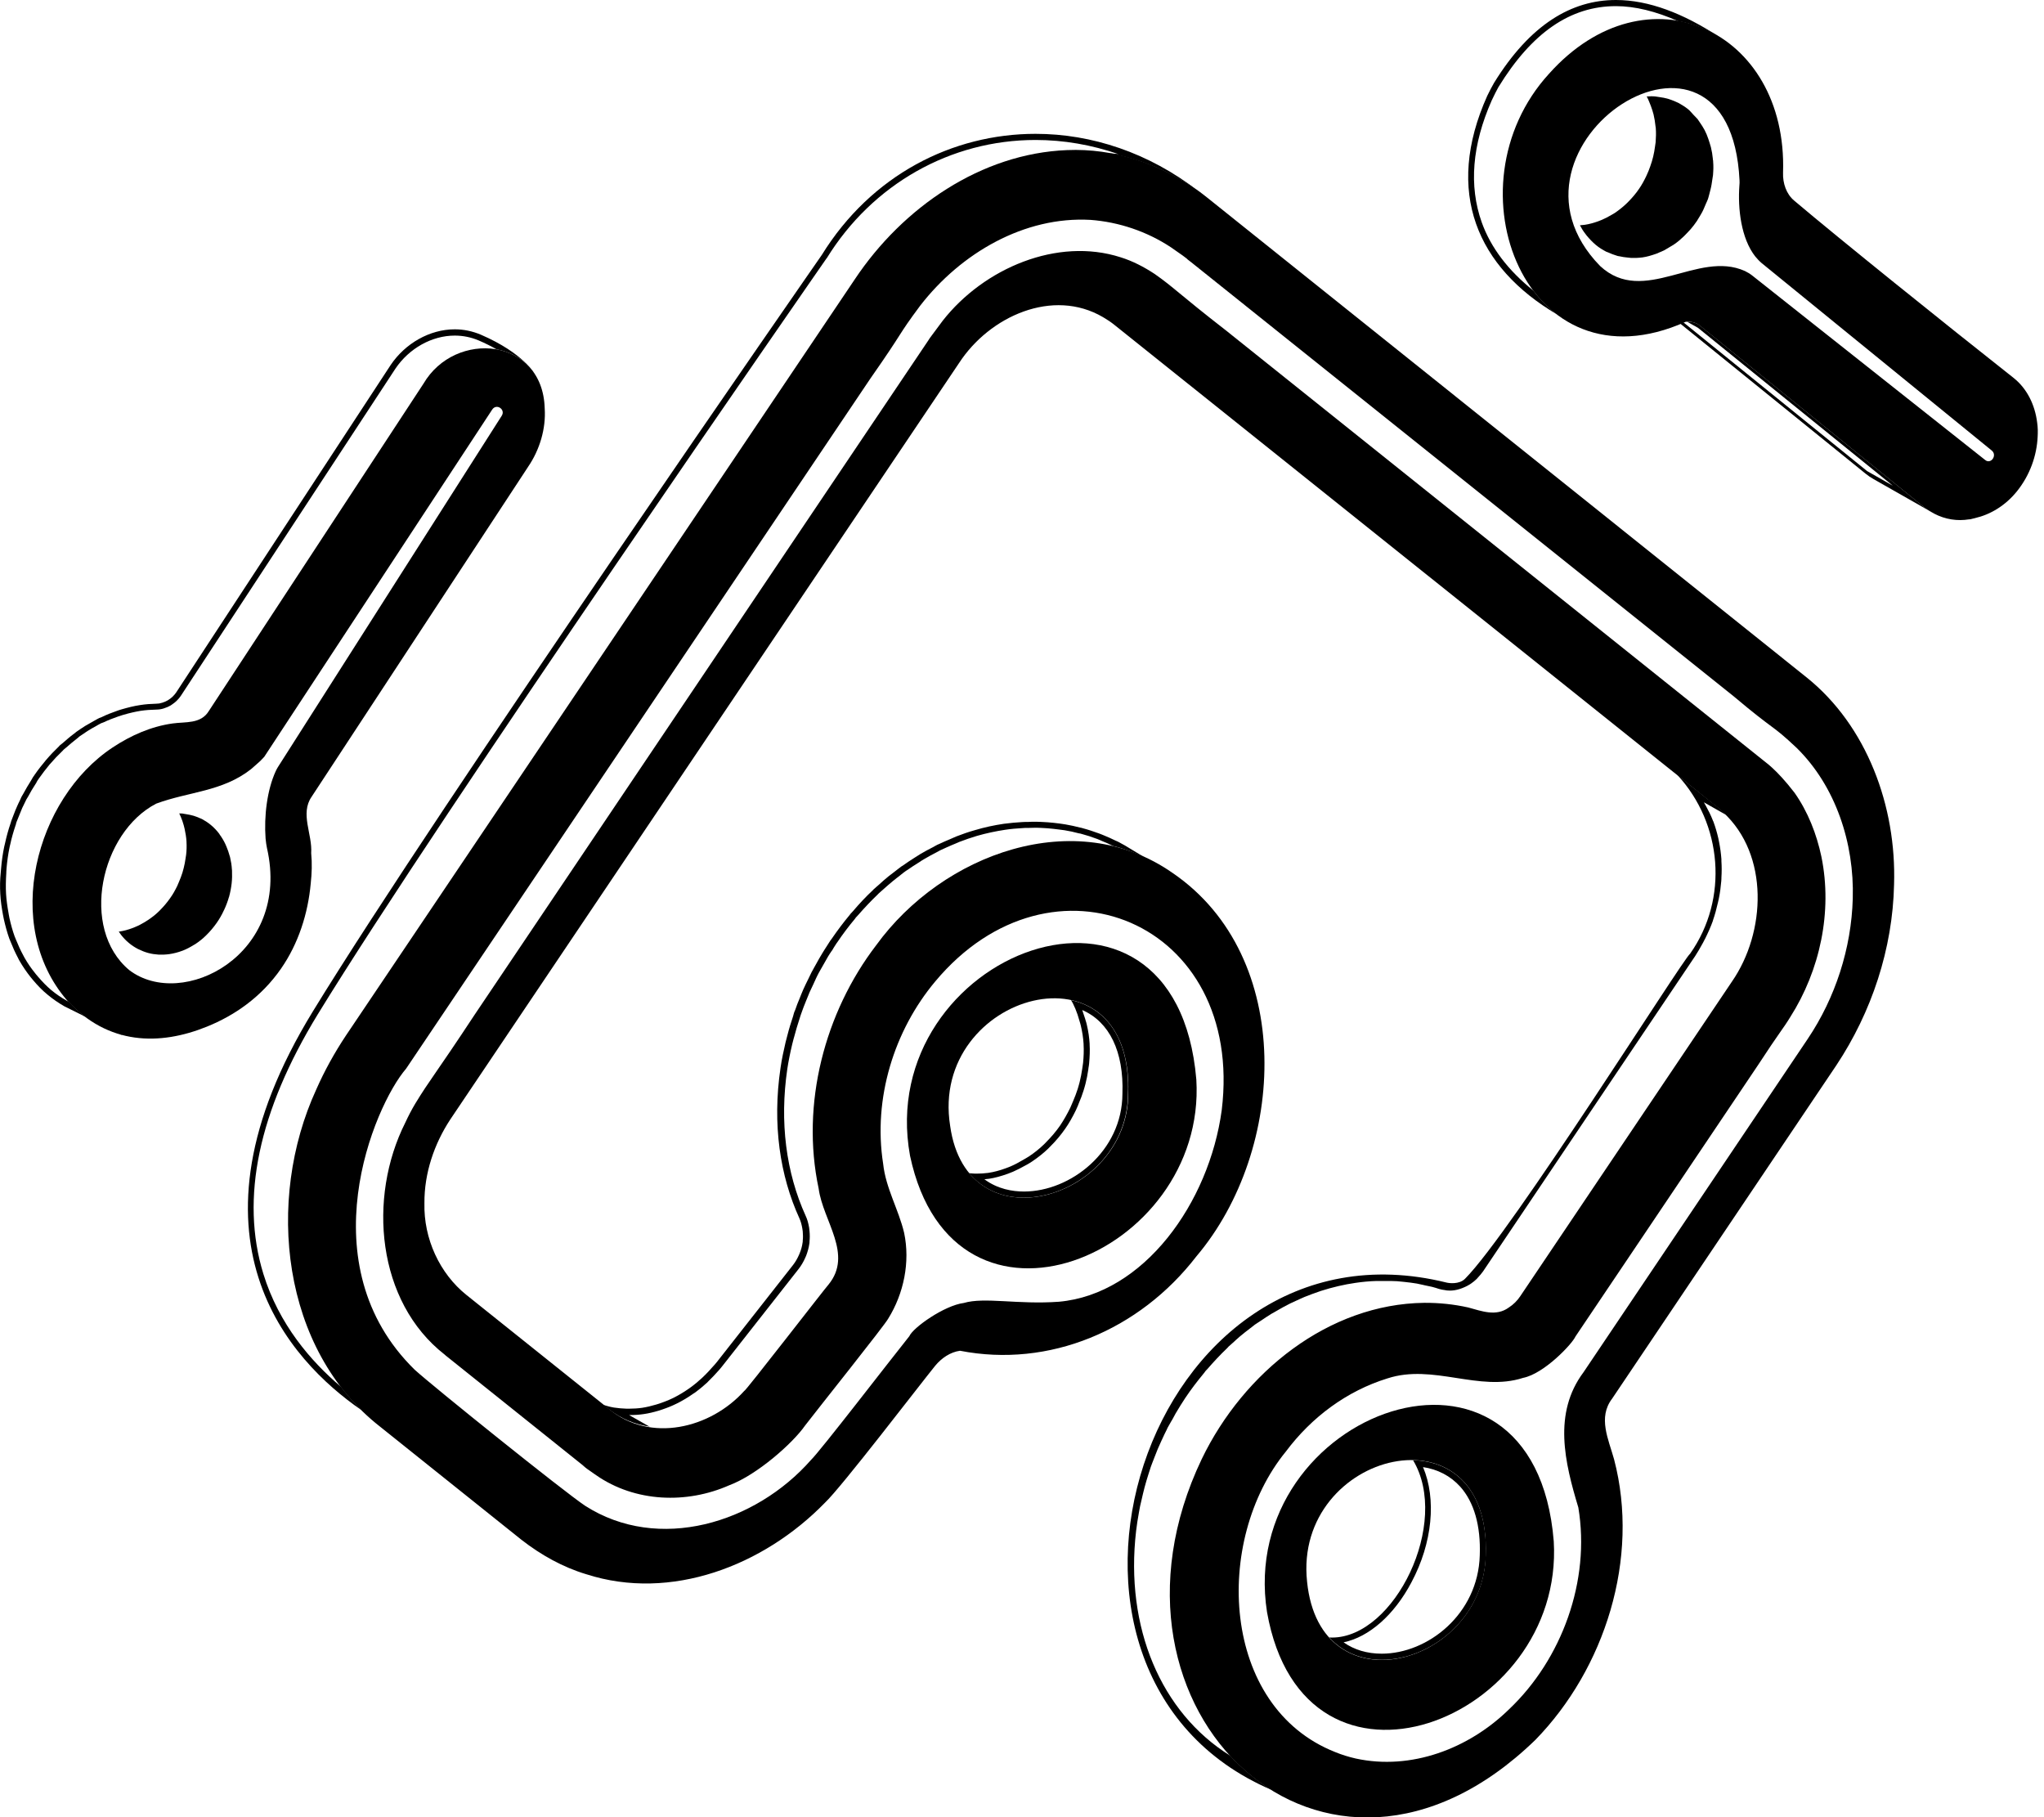 <svg width="45" height="40" viewBox="0 0 45 40" fill="none" xmlns="http://www.w3.org/2000/svg">
<path d="M34.207 33.929C33.784 28.651 27.207 31.066 27.894 35.484C28.711 40.113 34.441 37.891 34.207 33.929ZM32.708 34.24C32.643 36.663 29.061 37.643 28.776 34.816C28.467 31.933 32.836 30.859 32.708 34.24Z" fill="black"/>
<path d="M37.658 4.171C37.678 4.097 37.688 4.02 37.699 3.945C37.702 3.915 37.71 3.885 37.713 3.855C37.718 3.805 37.718 3.756 37.721 3.706C37.721 3.656 37.721 3.607 37.716 3.557C37.716 3.546 37.716 3.535 37.713 3.524C37.71 3.516 37.71 3.508 37.71 3.499C37.702 3.411 37.688 3.326 37.667 3.241C37.658 3.208 37.648 3.177 37.639 3.147C37.62 3.081 37.596 3.018 37.572 2.957C37.558 2.924 37.542 2.894 37.528 2.863C37.496 2.803 37.46 2.748 37.422 2.693C37.406 2.668 37.39 2.646 37.373 2.621C37.343 2.588 37.311 2.558 37.281 2.525C37.243 2.486 37.211 2.442 37.167 2.406C37.099 2.351 37.026 2.307 36.953 2.266C36.928 2.255 36.904 2.244 36.879 2.233C36.83 2.211 36.781 2.194 36.733 2.178C36.667 2.159 36.602 2.145 36.534 2.137C36.505 2.131 36.472 2.126 36.442 2.123C36.38 2.117 36.314 2.12 36.252 2.123C36.255 2.128 36.26 2.134 36.263 2.142C36.279 2.172 36.293 2.203 36.306 2.236C36.333 2.296 36.355 2.36 36.377 2.426C36.385 2.456 36.396 2.486 36.404 2.519C36.423 2.602 36.439 2.69 36.447 2.778C36.447 2.792 36.453 2.806 36.453 2.819C36.461 2.921 36.458 3.026 36.45 3.131C36.447 3.161 36.442 3.191 36.437 3.221C36.426 3.296 36.415 3.373 36.396 3.447C36.388 3.483 36.377 3.521 36.366 3.557C36.344 3.626 36.32 3.698 36.293 3.764C36.279 3.8 36.263 3.835 36.246 3.871C36.2 3.968 36.149 4.064 36.086 4.155C36.016 4.259 35.937 4.35 35.853 4.436C35.839 4.449 35.828 4.463 35.815 4.474C35.736 4.551 35.652 4.617 35.565 4.678C35.535 4.7 35.502 4.716 35.473 4.733C35.405 4.774 35.334 4.81 35.264 4.84C35.236 4.851 35.212 4.862 35.185 4.871C35.087 4.906 34.989 4.934 34.892 4.948C34.856 4.953 34.818 4.956 34.783 4.959C34.818 5.025 34.856 5.088 34.902 5.146C34.91 5.157 34.921 5.171 34.929 5.182C34.992 5.259 35.06 5.33 35.136 5.394C35.206 5.452 35.282 5.498 35.361 5.54C35.367 5.542 35.369 5.545 35.375 5.545C35.388 5.551 35.405 5.556 35.418 5.562C35.47 5.586 35.522 5.606 35.576 5.622C35.584 5.625 35.592 5.628 35.6 5.63C35.606 5.633 35.614 5.636 35.619 5.636C35.633 5.639 35.646 5.639 35.657 5.642C35.714 5.655 35.771 5.664 35.831 5.669C35.855 5.672 35.883 5.675 35.907 5.677C35.991 5.68 36.075 5.677 36.16 5.666C36.257 5.653 36.358 5.622 36.453 5.589C36.48 5.581 36.505 5.57 36.532 5.556C36.542 5.551 36.553 5.548 36.567 5.542C36.591 5.531 36.616 5.52 36.64 5.509C36.675 5.49 36.708 5.468 36.741 5.449C36.773 5.43 36.803 5.413 36.833 5.394C36.836 5.391 36.841 5.388 36.844 5.388C36.866 5.372 36.89 5.355 36.912 5.339C36.95 5.311 36.985 5.281 37.02 5.248C37.039 5.231 37.058 5.215 37.075 5.198C37.077 5.195 37.08 5.193 37.083 5.19C37.096 5.179 37.107 5.165 37.121 5.151C37.14 5.129 37.162 5.11 37.181 5.088C37.194 5.072 37.211 5.058 37.224 5.041C37.27 4.986 37.314 4.931 37.354 4.871C37.363 4.86 37.371 4.846 37.376 4.835C37.411 4.78 37.444 4.725 37.474 4.67C37.485 4.65 37.493 4.634 37.501 4.615C37.504 4.606 37.509 4.598 37.512 4.59C37.528 4.554 37.544 4.518 37.558 4.482C37.572 4.449 37.591 4.414 37.602 4.38C37.607 4.367 37.61 4.35 37.615 4.336C37.62 4.317 37.626 4.295 37.631 4.276C37.639 4.246 37.648 4.21 37.658 4.171Z" fill="black"/>
<path d="M26.338 23.764C25.887 18.414 19.223 20.98 20.035 25.441C20.994 29.951 26.571 27.646 26.338 23.764ZM24.839 24.075C24.834 26.399 21.293 27.467 20.918 24.782C20.451 21.853 24.953 20.606 24.839 24.075Z" fill="black"/>
<path d="M41.699 19.469C41.754 17.748 41.099 15.972 39.771 14.909L26.574 4.347C26.509 4.295 26.444 4.246 26.376 4.196C25.531 3.596 24.516 3.26 23.492 3.304C21.607 3.378 19.878 4.559 18.819 6.148L7.614 22.797C7.365 23.172 7.145 23.568 6.963 23.981C5.839 26.429 6.2 29.708 8.364 31.401L11.479 33.893C11.91 34.229 12.394 34.499 12.91 34.653C14.77 35.251 16.806 34.469 18.159 33.081C18.528 32.734 20.231 30.504 20.589 30.063C20.73 29.893 20.92 29.763 21.135 29.733C23.098 30.116 25.083 29.284 26.338 27.657C28.326 25.311 28.518 21.063 25.819 19.218C23.679 17.718 20.752 18.788 19.288 20.809C18.156 22.288 17.627 24.301 18.023 26.162C18.118 26.878 18.789 27.61 18.238 28.279C18.183 28.334 16.383 30.663 16.388 30.614C15.642 31.445 14.316 31.765 13.415 31.021L10.273 28.508C9.678 28.034 9.325 27.263 9.344 26.484C9.339 25.826 9.559 25.179 9.915 24.639L21.113 7.993C21.784 6.96 23.18 6.333 24.285 6.982C24.375 7.035 24.459 7.09 24.54 7.156L37.835 17.789C37.87 17.819 37.903 17.85 37.938 17.883C38.951 18.813 38.881 20.523 38.129 21.608L33.471 28.53C33.404 28.632 33.317 28.717 33.219 28.78C32.937 28.987 32.621 28.86 32.323 28.78C32.005 28.709 31.682 28.676 31.356 28.678C29.254 28.703 27.381 30.201 26.457 32.117C23.804 37.673 29.189 42.767 33.8 38.301C35.329 36.735 36.108 34.306 35.535 32.123C35.413 31.682 35.174 31.203 35.492 30.787L40.428 23.45C41.205 22.28 41.669 20.887 41.699 19.469ZM40.79 19.777C40.76 20.873 40.407 21.963 39.798 22.869L34.862 30.206C34.186 31.11 34.449 32.192 34.748 33.183C35.019 34.802 34.381 36.525 33.227 37.621C32.334 38.497 31.063 38.973 29.849 38.709C29.691 38.673 29.539 38.626 29.393 38.566C26.873 37.569 26.71 33.907 28.309 31.952C28.877 31.192 29.653 30.617 30.547 30.341C31.554 30.014 32.562 30.644 33.531 30.33C33.995 30.239 34.612 29.584 34.685 29.419C34.821 29.215 37.477 25.273 38.712 23.433C39.169 22.731 39.255 22.649 39.416 22.384C40.067 21.36 40.347 20.069 40.1 18.86C39.994 18.356 39.801 17.866 39.508 17.45C39.093 16.911 38.845 16.765 38.837 16.751C38.061 16.132 30.221 9.86 26.987 7.271C25.922 6.443 25.852 6.333 25.42 6.03C25.186 5.876 24.937 5.746 24.673 5.664C23.28 5.215 21.662 5.903 20.755 7.059C20.404 7.533 20.494 7.406 20.437 7.494C19.783 8.466 13.176 18.285 10.452 22.332C9.578 23.659 9.464 23.764 9.143 24.292C9.062 24.427 8.989 24.568 8.923 24.711C8.09 26.366 8.296 28.654 9.79 29.818C9.79 29.818 9.798 29.824 9.811 29.837C10.061 30.038 12.307 31.836 12.825 32.249C12.934 32.346 12.874 32.294 13.124 32.472C13.985 33.07 15.12 33.108 16.057 32.693C16.676 32.461 17.461 31.759 17.722 31.382C18.007 31.01 19.489 29.157 19.555 29.025C19.897 28.475 20.041 27.781 19.905 27.137C19.783 26.622 19.5 26.154 19.443 25.617C19.218 24.182 19.682 22.687 20.589 21.605C23.155 18.532 27.405 20.289 26.897 24.438C26.62 26.476 25.186 28.486 23.313 28.654C22.406 28.72 21.673 28.546 21.219 28.681C20.79 28.736 20.103 29.221 20.019 29.413C19.606 29.928 18.056 31.944 17.855 32.136C16.63 33.53 14.498 34.182 12.88 33.144C12.407 32.828 9.556 30.537 9.13 30.151C6.767 27.839 8.225 24.356 8.94 23.524C9.912 22.079 16.73 11.949 19.163 8.331C19.937 7.225 19.736 7.431 20.258 6.729C21.157 5.567 22.555 4.758 24.008 4.84C24.635 4.887 25.249 5.094 25.778 5.443C26.289 5.796 26.042 5.639 26.227 5.774C27.359 6.679 35.196 12.951 38.158 15.319C39.12 16.129 38.981 15.922 39.557 16.465C40.415 17.31 40.825 18.56 40.79 19.777Z" fill="black"/>
<path d="M31.329 32.294C31.654 32.343 31.934 32.489 32.146 32.723C32.453 33.065 32.602 33.585 32.578 34.235C32.542 35.531 31.434 36.401 30.419 36.401C30.099 36.401 29.813 36.316 29.58 36.151C30.139 36.035 30.693 35.551 31.073 34.832C31.538 33.962 31.627 32.996 31.329 32.294ZM31.109 32.142C31.937 33.519 30.704 36.046 29.325 36.046C29.306 36.046 29.284 36.046 29.265 36.044C29.572 36.382 29.987 36.536 30.424 36.536C31.486 36.536 32.673 35.625 32.711 34.24C32.762 32.786 31.986 32.159 31.109 32.142Z" fill="black"/>
<path d="M23.826 22.233C24.423 22.492 24.744 23.147 24.711 24.075C24.708 25.344 23.568 26.228 22.544 26.228C22.294 26.228 21.966 26.176 21.672 25.958C21.708 25.955 21.74 25.95 21.776 25.947C21.901 25.928 22.034 25.892 22.188 25.837C22.224 25.823 22.256 25.809 22.292 25.796L22.3 25.793C22.389 25.754 22.479 25.708 22.588 25.647L22.623 25.628C22.655 25.608 22.691 25.589 22.726 25.564C22.859 25.474 22.973 25.383 23.076 25.284C23.087 25.273 23.095 25.264 23.106 25.253C23.112 25.248 23.117 25.242 23.122 25.237C23.253 25.107 23.359 24.978 23.451 24.846C23.533 24.73 23.609 24.595 23.685 24.441C23.701 24.405 23.717 24.372 23.731 24.337L23.747 24.295C23.793 24.188 23.829 24.091 23.856 24.003C23.872 23.954 23.886 23.901 23.899 23.852C23.924 23.756 23.943 23.654 23.959 23.546L23.964 23.505C23.97 23.472 23.975 23.442 23.978 23.409C23.991 23.257 23.997 23.122 23.989 22.993C23.989 22.987 23.989 22.979 23.989 22.974C23.981 22.841 23.962 22.704 23.926 22.552C23.921 22.522 23.91 22.494 23.902 22.467C23.899 22.456 23.894 22.442 23.891 22.428C23.867 22.357 23.848 22.294 23.826 22.233ZM23.579 22.015C23.59 22.038 23.606 22.057 23.617 22.079C23.636 22.12 23.655 22.159 23.674 22.203C23.709 22.288 23.739 22.373 23.763 22.464C23.774 22.503 23.788 22.541 23.796 22.58C23.826 22.709 23.848 22.841 23.856 22.979C23.856 22.985 23.856 22.987 23.856 22.993C23.864 23.125 23.858 23.26 23.845 23.395C23.839 23.439 23.831 23.483 23.826 23.527C23.812 23.623 23.793 23.723 23.769 23.819C23.755 23.868 23.744 23.915 23.728 23.965C23.698 24.058 23.663 24.152 23.622 24.246C23.603 24.292 23.584 24.339 23.562 24.386C23.497 24.518 23.424 24.648 23.34 24.774C23.245 24.912 23.139 25.033 23.027 25.146C23.014 25.16 23 25.176 22.984 25.19C22.878 25.292 22.767 25.38 22.65 25.457C22.607 25.485 22.563 25.509 22.52 25.534C22.43 25.587 22.34 25.636 22.248 25.675C22.213 25.688 22.178 25.705 22.142 25.716C22.015 25.763 21.884 25.799 21.754 25.818C21.67 25.829 21.586 25.834 21.501 25.834C21.474 25.834 21.447 25.834 21.42 25.831C21.393 25.831 21.363 25.826 21.336 25.823C21.645 26.195 22.08 26.363 22.539 26.363C23.619 26.363 24.831 25.435 24.833 24.075C24.88 22.808 24.304 22.172 23.579 22.015Z" fill="black"/>
<path d="M11.992 8.99C11.951 7.431 10.023 7.25 9.322 8.447L4.598 15.65C4.421 15.942 4.082 15.884 3.799 15.925C3.327 15.991 2.881 16.187 2.479 16.454C0.774 17.583 0.049 20.369 1.475 22.018C2.382 23.012 3.519 23.018 4.554 22.599C5.154 22.357 5.749 21.955 6.189 21.319C6.569 20.771 6.781 20.11 6.841 19.447C6.865 19.226 6.873 19.003 6.851 18.78C6.881 18.365 6.602 17.913 6.86 17.539L11.623 10.281C11.623 10.278 11.625 10.278 11.625 10.275L11.628 10.273C11.88 9.904 12.022 9.438 11.992 8.99ZM11.044 9.155L6.121 16.881C6.102 16.908 6.088 16.941 6.072 16.971C5.879 17.39 5.811 17.963 5.847 18.458C5.849 18.505 5.871 18.643 5.877 18.665C6.417 21.019 4.011 22.247 2.843 21.352C1.752 20.435 2.213 18.326 3.438 17.69C4.16 17.423 4.891 17.428 5.524 16.933C5.57 16.897 5.703 16.773 5.73 16.751C5.76 16.721 5.787 16.693 5.817 16.66C5.819 16.657 10.835 9.017 10.835 9.017C10.93 8.871 11.139 9.014 11.044 9.155Z" fill="black"/>
<path d="M44.404 10.815C44.692 10.457 44.841 10.027 44.86 9.615C44.863 9.568 44.863 9.524 44.863 9.48C44.863 9.471 44.863 9.466 44.863 9.46C44.86 9.405 44.858 9.35 44.849 9.298C44.8 8.91 44.627 8.557 44.336 8.323C42.794 7.106 40.502 5.264 39.5 4.416C39.326 4.27 39.247 4.034 39.255 3.802C39.361 0.658 36.252 -0.779 34.104 1.622C31.82 4.116 33.615 8.651 37.11 7.084C37.221 7.07 37.333 7.095 37.422 7.167L42.343 11.151C42.419 11.211 42.498 11.261 42.576 11.302C42.576 11.302 42.579 11.302 42.579 11.305C42.832 11.437 43.095 11.473 43.35 11.432C43.361 11.432 43.372 11.432 43.383 11.429C43.413 11.423 43.443 11.412 43.473 11.407C43.475 11.407 43.481 11.404 43.483 11.404C43.817 11.327 44.146 11.134 44.404 10.815ZM38.574 6.063C38.528 6.027 38.468 5.991 38.416 5.966C37.376 5.496 36.19 6.748 35.228 5.856C32.635 3.202 38.088 -0.374 38.297 3.973C38.3 4.009 38.297 4.047 38.294 4.083C38.256 4.595 38.332 5.248 38.642 5.644C38.685 5.697 38.737 5.752 38.786 5.793L43.847 9.915C43.98 10.019 43.831 10.231 43.703 10.124L38.574 6.063Z" fill="black"/>
<path d="M5.043 19.741C5.07 19.642 5.089 19.543 5.1 19.444C5.111 19.35 5.111 19.254 5.108 19.163C5.108 19.152 5.105 19.141 5.105 19.13C5.1 19.045 5.086 18.959 5.067 18.879C5.065 18.863 5.059 18.849 5.054 18.833C5.035 18.764 5.013 18.7 4.986 18.637C4.978 18.618 4.97 18.599 4.961 18.579C4.926 18.505 4.885 18.436 4.836 18.37C4.834 18.367 4.831 18.362 4.831 18.359C4.777 18.287 4.714 18.219 4.644 18.161C4.584 18.111 4.521 18.07 4.456 18.034C4.437 18.023 4.416 18.015 4.394 18.007C4.35 17.987 4.307 17.971 4.263 17.957C4.209 17.941 4.152 17.93 4.095 17.921C4.068 17.919 4.041 17.91 4.014 17.907C3.992 17.905 3.97 17.907 3.946 17.905C3.959 17.93 3.97 17.954 3.981 17.982C4.006 18.04 4.027 18.1 4.044 18.163C4.052 18.191 4.06 18.219 4.065 18.246C4.084 18.337 4.101 18.431 4.106 18.524C4.106 18.527 4.106 18.53 4.106 18.532C4.111 18.623 4.109 18.72 4.098 18.813C4.095 18.844 4.09 18.874 4.084 18.904C4.073 18.973 4.063 19.039 4.044 19.108C4.035 19.141 4.025 19.177 4.016 19.21C3.995 19.276 3.97 19.342 3.943 19.405C3.929 19.438 3.916 19.471 3.902 19.502C3.856 19.595 3.807 19.686 3.745 19.771C3.677 19.868 3.604 19.953 3.525 20.033C3.514 20.044 3.506 20.055 3.495 20.063C3.422 20.135 3.343 20.195 3.261 20.25C3.232 20.27 3.202 20.286 3.172 20.306C3.109 20.341 3.047 20.377 2.982 20.402C2.957 20.413 2.933 20.424 2.908 20.432C2.819 20.465 2.729 20.49 2.637 20.504C2.629 20.504 2.623 20.504 2.615 20.507C2.623 20.518 2.631 20.531 2.64 20.542C2.648 20.553 2.656 20.562 2.661 20.573C2.713 20.639 2.77 20.702 2.838 20.757C2.9 20.809 2.965 20.851 3.033 20.887C3.039 20.889 3.044 20.892 3.05 20.895C3.118 20.928 3.185 20.955 3.256 20.975C3.259 20.975 3.261 20.977 3.264 20.977C3.337 20.997 3.414 21.008 3.49 21.013H3.492C3.571 21.016 3.65 21.013 3.729 21.002C3.824 20.988 3.919 20.964 4.014 20.928H4.016C4.103 20.895 4.19 20.848 4.274 20.796C4.282 20.79 4.291 20.787 4.299 20.782C4.386 20.724 4.467 20.661 4.543 20.584C4.543 20.584 4.543 20.584 4.546 20.581C4.625 20.504 4.701 20.413 4.769 20.317C4.831 20.229 4.885 20.135 4.929 20.038C4.929 20.038 4.929 20.036 4.931 20.036C4.975 19.942 5.013 19.843 5.04 19.747C5.043 19.747 5.043 19.744 5.043 19.741Z" fill="black"/>
<path d="M27.079 38.643C25.558 37.696 24.765 35.823 25.012 33.7C25.026 33.574 25.048 33.439 25.075 33.288C25.08 33.26 25.086 33.23 25.091 33.202L25.099 33.158C25.121 33.056 25.143 32.963 25.165 32.874C25.175 32.828 25.189 32.781 25.2 32.734C25.224 32.643 25.252 32.552 25.284 32.45L25.298 32.406C25.306 32.382 25.314 32.357 25.322 32.332C25.325 32.324 25.328 32.316 25.33 32.307C25.333 32.302 25.333 32.294 25.336 32.288C25.347 32.258 25.36 32.227 25.371 32.194C25.379 32.172 25.39 32.148 25.398 32.126L25.414 32.084C25.439 32.021 25.463 31.958 25.488 31.897C25.509 31.848 25.531 31.801 25.553 31.751L25.575 31.702L25.591 31.669C25.621 31.605 25.648 31.542 25.681 31.481C25.686 31.473 25.689 31.462 25.694 31.454C25.697 31.448 25.7 31.44 25.702 31.434C25.727 31.388 25.754 31.341 25.781 31.294L25.814 31.239C25.822 31.223 25.833 31.206 25.841 31.189C25.854 31.165 25.868 31.14 25.881 31.115C25.952 30.991 26.028 30.876 26.099 30.765L26.104 30.76L26.107 30.754C26.218 30.589 26.346 30.419 26.503 30.229C26.514 30.218 26.522 30.204 26.53 30.193C26.536 30.184 26.541 30.176 26.547 30.171C26.549 30.168 26.555 30.163 26.558 30.16C26.566 30.151 26.574 30.143 26.582 30.135C26.721 29.975 26.864 29.821 27.014 29.678C27.022 29.67 27.03 29.661 27.038 29.653C27.041 29.65 27.044 29.645 27.047 29.642C27.074 29.617 27.101 29.593 27.128 29.57C27.144 29.557 27.16 29.543 27.177 29.526L27.212 29.493C27.239 29.469 27.266 29.444 27.296 29.419C27.367 29.358 27.443 29.301 27.514 29.246C27.527 29.235 27.543 29.224 27.557 29.213C27.576 29.196 27.595 29.182 27.617 29.166C27.622 29.163 27.625 29.157 27.636 29.152C27.655 29.138 27.676 29.125 27.698 29.111C27.717 29.1 27.733 29.089 27.753 29.075L27.763 29.069C27.839 29.017 27.913 28.968 27.989 28.921C28.021 28.901 28.057 28.882 28.092 28.863L28.149 28.83C28.225 28.786 28.296 28.747 28.372 28.709C28.38 28.703 28.391 28.698 28.399 28.695C28.404 28.692 28.41 28.689 28.415 28.687C28.459 28.665 28.505 28.645 28.548 28.626L28.602 28.601C28.619 28.593 28.635 28.588 28.651 28.579C28.673 28.568 28.698 28.557 28.719 28.549C28.849 28.497 28.969 28.453 29.086 28.414C29.338 28.334 29.594 28.274 29.846 28.238C29.995 28.216 30.145 28.202 30.308 28.197C30.319 28.197 30.329 28.197 30.34 28.197C30.359 28.197 30.376 28.197 30.395 28.197C30.414 28.197 30.433 28.197 30.457 28.197H30.514C30.587 28.197 30.672 28.197 30.756 28.202C30.794 28.205 30.835 28.21 30.873 28.213L30.93 28.219C31.019 28.23 31.106 28.238 31.193 28.254C31.242 28.263 31.291 28.274 31.337 28.285L31.369 28.293C31.391 28.299 31.416 28.301 31.437 28.307C31.467 28.312 31.497 28.318 31.527 28.326C31.581 28.34 31.633 28.356 31.684 28.373C31.728 28.387 31.771 28.392 31.812 28.398L31.823 28.4C31.837 28.403 31.85 28.406 31.864 28.406C31.883 28.406 31.902 28.409 31.921 28.409C31.956 28.409 31.994 28.406 32.027 28.4C32.095 28.389 32.168 28.367 32.247 28.331C32.279 28.318 32.309 28.301 32.336 28.285L32.347 28.279C32.361 28.271 32.371 28.265 32.382 28.257C32.429 28.224 32.475 28.188 32.513 28.15C32.518 28.144 32.524 28.139 32.526 28.133L32.532 28.128C32.578 28.078 32.619 28.031 32.651 27.985L37.308 21.063C37.311 21.06 37.314 21.055 37.314 21.055C37.373 20.964 37.433 20.862 37.496 20.746C37.507 20.724 37.517 20.705 37.528 20.683L37.539 20.664C37.61 20.52 37.667 20.391 37.71 20.27C37.713 20.264 37.713 20.262 37.713 20.256C37.754 20.138 37.789 20.011 37.822 19.865L37.827 19.843C37.832 19.824 37.835 19.805 37.84 19.785C37.868 19.653 37.884 19.521 37.895 19.394C37.895 19.378 37.898 19.361 37.898 19.348V19.323C37.906 19.196 37.906 19.072 37.898 18.956V18.943C37.898 18.932 37.898 18.924 37.898 18.913C37.889 18.791 37.873 18.667 37.846 18.532C37.84 18.505 37.835 18.477 37.83 18.453C37.8 18.32 37.764 18.202 37.724 18.092C37.721 18.081 37.716 18.073 37.71 18.062L37.705 18.048C37.664 17.943 37.612 17.839 37.555 17.737L37.544 17.718C37.536 17.704 37.531 17.693 37.523 17.679C37.52 17.674 37.515 17.665 37.512 17.66L37.987 17.93C37.971 17.913 37.957 17.891 37.938 17.875C37.903 17.844 37.87 17.811 37.835 17.781L36.931 17.062C37.917 18.128 38.063 19.785 37.208 20.994C37.05 21.11 33.273 27.128 32.252 28.15C32.124 28.276 31.902 28.246 31.847 28.232C25.203 26.591 22.001 36.831 27.989 39.397C27.657 39.191 27.351 38.937 27.079 38.643Z" fill="black"/>
<path d="M14.303 31.404C14.284 31.393 14.262 31.382 14.243 31.371L13.849 31.148H13.874C13.99 31.148 14.085 31.14 14.178 31.126C14.275 31.112 14.379 31.088 14.501 31.052C14.525 31.044 14.553 31.035 14.577 31.027C14.694 30.988 14.794 30.947 14.889 30.9C14.895 30.898 14.9 30.895 14.911 30.889C15.028 30.831 15.147 30.76 15.264 30.677L15.277 30.669C15.286 30.664 15.294 30.658 15.302 30.653C15.389 30.589 15.476 30.518 15.563 30.438C15.579 30.424 15.595 30.407 15.609 30.391L15.628 30.372C15.685 30.317 15.742 30.256 15.793 30.198L15.818 30.171C15.851 30.135 15.88 30.099 15.91 30.061L17.578 27.938C17.637 27.863 17.686 27.781 17.73 27.682L17.732 27.676C17.738 27.665 17.741 27.657 17.746 27.646C17.781 27.555 17.806 27.464 17.819 27.373C17.822 27.362 17.822 27.349 17.822 27.338V27.329C17.83 27.252 17.83 27.175 17.822 27.098C17.819 27.073 17.817 27.049 17.814 27.026C17.797 26.925 17.773 26.839 17.738 26.765C17.303 25.809 17.162 24.692 17.333 23.53C17.358 23.365 17.393 23.188 17.442 22.982C17.453 22.941 17.463 22.899 17.474 22.858L17.483 22.828C17.518 22.69 17.561 22.552 17.605 22.417C17.61 22.401 17.616 22.384 17.621 22.365C17.624 22.351 17.629 22.338 17.635 22.324C17.637 22.316 17.64 22.31 17.643 22.302C17.648 22.291 17.651 22.282 17.654 22.271C17.678 22.2 17.705 22.134 17.735 22.059L17.743 22.038L17.765 21.985C17.784 21.938 17.803 21.892 17.822 21.845C17.852 21.779 17.882 21.715 17.914 21.649L17.93 21.613C17.941 21.591 17.952 21.569 17.96 21.547C17.974 21.52 17.988 21.49 18.001 21.462C18.004 21.456 18.007 21.451 18.009 21.448C18.015 21.44 18.017 21.434 18.02 21.426C18.036 21.396 18.053 21.368 18.069 21.338L18.096 21.291C18.137 21.217 18.183 21.137 18.229 21.057C18.254 21.016 18.278 20.977 18.305 20.939L18.322 20.917C18.332 20.9 18.343 20.881 18.354 20.862C18.37 20.837 18.387 20.809 18.403 20.785C18.406 20.779 18.411 20.774 18.414 20.768C18.422 20.757 18.43 20.749 18.436 20.738C18.558 20.556 18.688 20.386 18.819 20.229C18.824 20.22 18.832 20.212 18.837 20.204C18.84 20.201 18.84 20.198 18.843 20.195C18.848 20.19 18.854 20.182 18.862 20.176C18.873 20.165 18.884 20.154 18.892 20.143C19.041 19.973 19.182 19.824 19.324 19.689C19.329 19.683 19.334 19.678 19.345 19.667L19.354 19.659C19.367 19.645 19.383 19.634 19.397 19.62C19.41 19.609 19.421 19.598 19.435 19.587C19.506 19.524 19.582 19.455 19.66 19.392C19.685 19.372 19.712 19.353 19.736 19.331L19.78 19.298C19.796 19.284 19.815 19.27 19.831 19.257C19.864 19.229 19.899 19.204 19.935 19.177C19.94 19.174 19.945 19.169 19.951 19.166C19.959 19.16 19.967 19.155 19.978 19.149C20.051 19.097 20.13 19.047 20.203 19.001C20.22 18.99 20.236 18.979 20.255 18.968C20.285 18.948 20.315 18.926 20.347 18.91C20.434 18.857 20.524 18.811 20.613 18.764C20.63 18.756 20.649 18.744 20.665 18.736C20.681 18.725 20.7 18.717 20.717 18.709C20.722 18.706 20.725 18.706 20.73 18.703C20.803 18.667 20.88 18.637 20.958 18.601L20.985 18.59C21.005 18.582 21.023 18.574 21.043 18.566C21.067 18.555 21.091 18.544 21.113 18.535C21.246 18.483 21.379 18.439 21.507 18.4C21.716 18.34 21.925 18.296 22.131 18.265C22.254 18.246 22.387 18.235 22.531 18.227C22.558 18.224 22.582 18.224 22.609 18.224H22.653C22.694 18.224 22.734 18.221 22.775 18.221C22.824 18.221 22.875 18.221 22.924 18.224C22.971 18.227 23.017 18.23 23.06 18.232C23.144 18.238 23.229 18.249 23.318 18.26L23.356 18.265C23.383 18.268 23.413 18.274 23.44 18.276C23.544 18.293 23.647 18.315 23.75 18.343C23.761 18.345 23.772 18.348 23.78 18.348C23.785 18.348 23.788 18.351 23.793 18.351L23.799 18.354H23.804C23.918 18.384 24.035 18.422 24.16 18.469C24.179 18.477 24.201 18.486 24.22 18.494L24.258 18.511C24.347 18.546 24.426 18.582 24.502 18.621C24.738 18.678 24.972 18.764 25.197 18.871L24.765 18.61C24.717 18.582 24.665 18.555 24.613 18.527C24.594 18.519 24.575 18.511 24.556 18.502C24.475 18.461 24.391 18.425 24.304 18.389C24.268 18.376 24.236 18.359 24.201 18.348C24.081 18.304 23.959 18.263 23.834 18.23C23.831 18.23 23.829 18.227 23.826 18.227C23.81 18.221 23.793 18.221 23.777 18.216C23.671 18.188 23.565 18.166 23.457 18.147C23.416 18.139 23.372 18.136 23.329 18.128C23.242 18.117 23.152 18.106 23.063 18.1C23.017 18.098 22.971 18.095 22.922 18.092C22.87 18.089 22.818 18.089 22.767 18.089C22.726 18.089 22.683 18.089 22.642 18.092C22.599 18.092 22.558 18.092 22.514 18.095C22.378 18.103 22.243 18.114 22.102 18.133C21.89 18.164 21.675 18.21 21.461 18.274C21.325 18.312 21.189 18.359 21.056 18.411C21.013 18.428 20.969 18.45 20.923 18.469C20.836 18.505 20.747 18.544 20.66 18.585C20.654 18.588 20.651 18.588 20.646 18.59C20.611 18.607 20.575 18.629 20.54 18.648C20.448 18.695 20.355 18.744 20.266 18.797C20.217 18.827 20.168 18.86 20.119 18.89C20.041 18.94 19.964 18.99 19.888 19.045C19.875 19.056 19.858 19.064 19.845 19.072C19.791 19.111 19.739 19.155 19.688 19.193C19.647 19.224 19.606 19.254 19.565 19.287C19.486 19.35 19.41 19.419 19.334 19.488C19.307 19.513 19.277 19.535 19.25 19.562C19.248 19.565 19.242 19.568 19.239 19.57C19.231 19.579 19.226 19.587 19.218 19.593C19.063 19.738 18.916 19.895 18.778 20.058C18.762 20.077 18.745 20.091 18.729 20.11C18.721 20.121 18.713 20.132 18.704 20.143C18.566 20.308 18.436 20.482 18.313 20.661C18.303 20.677 18.289 20.691 18.278 20.708C18.248 20.752 18.224 20.796 18.194 20.84C18.164 20.887 18.131 20.936 18.102 20.986C18.055 21.063 18.009 21.143 17.966 21.223C17.941 21.269 17.914 21.313 17.89 21.36C17.884 21.374 17.876 21.385 17.868 21.399C17.844 21.448 17.819 21.501 17.795 21.55C17.757 21.627 17.719 21.704 17.683 21.784C17.654 21.85 17.629 21.916 17.602 21.982C17.569 22.062 17.537 22.139 17.51 22.222C17.504 22.241 17.496 22.258 17.488 22.274C17.477 22.305 17.469 22.338 17.461 22.368C17.415 22.506 17.371 22.646 17.336 22.786C17.322 22.839 17.309 22.891 17.295 22.943C17.252 23.128 17.211 23.315 17.184 23.505C16.999 24.752 17.173 25.884 17.599 26.817C17.632 26.889 17.651 26.966 17.664 27.043C17.667 27.065 17.67 27.084 17.673 27.106C17.678 27.172 17.681 27.241 17.673 27.31C17.673 27.324 17.673 27.338 17.67 27.349C17.659 27.431 17.637 27.511 17.605 27.588C17.599 27.599 17.596 27.61 17.591 27.621C17.556 27.701 17.512 27.778 17.458 27.847L15.791 29.97C15.755 30.017 15.717 30.058 15.679 30.099C15.628 30.157 15.576 30.215 15.522 30.267C15.5 30.289 15.478 30.308 15.457 30.33C15.375 30.405 15.294 30.474 15.207 30.537C15.196 30.545 15.182 30.553 15.172 30.562C15.063 30.639 14.949 30.708 14.835 30.765C14.827 30.768 14.821 30.774 14.813 30.776C14.715 30.823 14.615 30.862 14.517 30.895C14.493 30.903 14.468 30.911 14.447 30.917C14.346 30.947 14.243 30.972 14.142 30.988C14.047 31.002 13.95 31.008 13.855 31.008C13.844 31.008 13.833 31.008 13.825 31.008C13.814 31.008 13.803 31.008 13.792 31.008C13.7 31.005 13.605 30.997 13.515 30.983C13.502 30.98 13.488 30.977 13.474 30.975C13.412 30.964 13.35 30.944 13.287 30.925C13.352 30.977 13.396 31.013 13.396 31.013C13.681 31.239 13.988 31.355 14.303 31.404Z" fill="black"/>
<path d="M26.46 4.262C26.463 4.265 26.466 4.265 26.469 4.268C26.439 4.243 26.409 4.224 26.378 4.202C26.406 4.221 26.433 4.243 26.46 4.262Z" fill="black"/>
<path d="M7.503 30.523C6.846 29.967 6.14 29.152 5.798 28.04C5.287 26.379 5.692 24.46 6.995 22.329C9.703 17.913 18.11 5.812 18.194 5.691L18.197 5.688L18.2 5.686C19.207 4.053 20.928 3.081 22.799 3.081C23.416 3.081 24.032 3.188 24.622 3.392C24.554 3.381 24.489 3.381 24.421 3.376C25.119 3.499 25.789 3.783 26.376 4.202C25.292 3.362 24.035 2.946 22.799 2.946C20.967 2.946 19.18 3.852 18.091 5.614C18.091 5.614 9.627 17.789 6.889 22.261C3.826 27.261 6.401 29.964 7.946 31.032C7.786 30.87 7.639 30.699 7.503 30.523Z" fill="black"/>
<path d="M1.51 22.048L1.472 22.029C1.35 21.96 1.233 21.881 1.124 21.79C1.029 21.71 0.934 21.613 0.828 21.489L0.818 21.476C0.801 21.459 0.788 21.44 0.774 21.423C0.684 21.313 0.608 21.2 0.543 21.087C0.538 21.076 0.532 21.066 0.527 21.057C0.522 21.046 0.516 21.035 0.511 21.027C0.451 20.917 0.397 20.798 0.35 20.68C0.345 20.669 0.342 20.658 0.337 20.647C0.331 20.636 0.329 20.625 0.323 20.614C0.277 20.487 0.239 20.35 0.207 20.204C0.201 20.179 0.196 20.154 0.193 20.129L0.19 20.11C0.16 19.945 0.141 19.805 0.133 19.672V19.667C0.125 19.532 0.128 19.386 0.139 19.21V19.191C0.141 19.166 0.141 19.138 0.144 19.113C0.158 18.956 0.179 18.802 0.209 18.659C0.212 18.645 0.215 18.632 0.217 18.621C0.22 18.61 0.223 18.596 0.226 18.585C0.255 18.447 0.296 18.307 0.342 18.169C0.348 18.158 0.35 18.144 0.353 18.133C0.353 18.128 0.356 18.122 0.356 18.117C0.359 18.111 0.359 18.108 0.361 18.103C0.364 18.095 0.367 18.089 0.369 18.081C0.378 18.059 0.386 18.04 0.394 18.02L0.408 17.985C0.437 17.91 0.465 17.847 0.489 17.786C0.505 17.75 0.522 17.715 0.541 17.679C0.546 17.665 0.554 17.651 0.56 17.64C0.568 17.627 0.573 17.61 0.581 17.596C0.584 17.588 0.589 17.583 0.595 17.574C0.603 17.563 0.608 17.549 0.617 17.538C0.668 17.442 0.725 17.343 0.788 17.249C0.796 17.236 0.804 17.225 0.809 17.211C0.815 17.203 0.818 17.194 0.823 17.186C0.834 17.167 0.847 17.15 0.858 17.134C0.932 17.029 1.01 16.927 1.092 16.828C1.097 16.823 1.1 16.82 1.105 16.814C1.187 16.718 1.276 16.624 1.371 16.534C1.377 16.528 1.382 16.523 1.391 16.514L1.393 16.509C1.401 16.5 1.41 16.495 1.418 16.487C1.431 16.476 1.442 16.468 1.456 16.456C1.54 16.382 1.619 16.316 1.697 16.256C1.708 16.247 1.719 16.239 1.73 16.228C1.735 16.222 1.744 16.217 1.749 16.211C1.765 16.2 1.782 16.189 1.798 16.178C1.811 16.17 1.825 16.162 1.839 16.151C1.868 16.129 1.901 16.11 1.934 16.087C1.991 16.052 2.05 16.016 2.124 15.977L2.156 15.958C2.173 15.95 2.189 15.942 2.202 15.933C2.208 15.931 2.216 15.928 2.221 15.922L2.227 15.92C2.232 15.917 2.238 15.914 2.243 15.914C2.257 15.909 2.268 15.906 2.281 15.9C2.384 15.851 2.493 15.809 2.602 15.771C2.637 15.76 2.67 15.749 2.705 15.738C2.854 15.694 2.979 15.666 3.096 15.647C3.21 15.63 3.324 15.622 3.438 15.62C3.465 15.62 3.492 15.617 3.519 15.614C3.574 15.606 3.628 15.589 3.691 15.562C3.71 15.553 3.731 15.542 3.756 15.529C3.767 15.523 3.777 15.515 3.788 15.507C3.826 15.482 3.856 15.457 3.883 15.432C3.886 15.43 3.889 15.427 3.891 15.424C3.927 15.388 3.957 15.355 3.981 15.317L8.706 8.114C9.01 7.665 9.51 7.387 10.012 7.387C10.194 7.387 10.371 7.423 10.539 7.494C10.688 7.558 10.819 7.624 10.933 7.69C11.272 7.751 11.579 7.932 11.772 8.235H11.774C11.774 8.235 11.53 7.775 10.588 7.368C10.4 7.288 10.205 7.249 10.012 7.249C9.458 7.249 8.921 7.561 8.603 8.031L3.881 15.239C3.859 15.273 3.834 15.3 3.807 15.328C3.805 15.33 3.802 15.333 3.799 15.336C3.775 15.358 3.748 15.38 3.723 15.396C3.712 15.402 3.701 15.41 3.693 15.416C3.677 15.424 3.661 15.432 3.644 15.441C3.601 15.46 3.555 15.476 3.506 15.485C3.484 15.487 3.462 15.49 3.441 15.49C3.321 15.493 3.204 15.501 3.085 15.52C2.949 15.54 2.813 15.575 2.678 15.614C2.64 15.625 2.604 15.636 2.569 15.65C2.458 15.688 2.346 15.732 2.238 15.785C2.219 15.793 2.2 15.798 2.181 15.807C2.173 15.812 2.164 15.818 2.156 15.82C2.129 15.834 2.099 15.851 2.072 15.867C2.007 15.903 1.939 15.942 1.874 15.98C1.841 16.002 1.809 16.024 1.773 16.046C1.744 16.066 1.714 16.085 1.684 16.107C1.665 16.121 1.648 16.137 1.629 16.151C1.543 16.214 1.461 16.286 1.38 16.357C1.358 16.377 1.336 16.39 1.314 16.41C1.306 16.418 1.301 16.426 1.293 16.434C1.198 16.525 1.105 16.622 1.018 16.724C1.016 16.729 1.01 16.732 1.005 16.737C1.005 16.737 1.005 16.737 1.005 16.74C0.921 16.839 0.839 16.944 0.763 17.054C0.75 17.073 0.739 17.09 0.725 17.109C0.712 17.131 0.701 17.153 0.687 17.175C0.625 17.274 0.565 17.373 0.511 17.475C0.5 17.494 0.486 17.514 0.475 17.536C0.462 17.563 0.448 17.594 0.435 17.624C0.416 17.66 0.399 17.698 0.383 17.734C0.353 17.803 0.323 17.869 0.299 17.938C0.285 17.971 0.272 18.004 0.261 18.037C0.255 18.048 0.25 18.062 0.247 18.073C0.242 18.089 0.239 18.108 0.231 18.128C0.182 18.271 0.144 18.411 0.112 18.557C0.106 18.585 0.098 18.61 0.093 18.637C0.06 18.794 0.038 18.951 0.025 19.108C0.022 19.141 0.019 19.177 0.016 19.21C0 19.358 -0.003 19.518 0.006 19.675C0.014 19.832 0.038 19.986 0.065 20.135C0.071 20.168 0.076 20.198 0.084 20.231C0.117 20.377 0.155 20.52 0.204 20.658C0.212 20.68 0.223 20.702 0.231 20.724C0.28 20.848 0.334 20.969 0.397 21.087C0.408 21.11 0.418 21.132 0.432 21.154C0.503 21.277 0.584 21.396 0.674 21.509C0.693 21.534 0.714 21.556 0.733 21.58C0.828 21.693 0.932 21.801 1.046 21.894C1.162 21.991 1.287 22.076 1.415 22.15L1.882 22.382C1.754 22.288 1.629 22.178 1.51 22.048Z" fill="black"/>
<path d="M2.629 22.762C2.651 22.77 2.675 22.778 2.697 22.786L2.662 22.767C2.648 22.764 2.64 22.764 2.629 22.762Z" fill="black"/>
<path d="M35.046 7.304C35.049 7.307 35.052 7.307 35.058 7.31L35.055 7.307C35.049 7.307 35.046 7.307 35.046 7.304Z" fill="black"/>
<path d="M33.754 6.393C33.213 5.961 32.822 5.457 32.621 4.893C32.336 4.091 32.409 3.188 32.841 2.211C32.874 2.139 32.971 1.944 32.988 1.919C33.724 0.719 34.571 0.135 35.576 0.135C35.999 0.135 36.458 0.251 36.944 0.465C37.262 0.52 37.563 0.633 37.838 0.804C37.061 0.297 36.301 0 35.576 0C34.598 0 33.688 0.537 32.893 1.823C32.871 1.856 32.771 2.048 32.743 2.109C31.79 4.232 32.526 5.887 34.275 6.919C34.079 6.77 33.906 6.594 33.754 6.393Z" fill="black"/>
<path d="M42.519 11.269C42.457 11.233 42.397 11.192 42.337 11.145L37.417 7.161C37.338 7.098 37.24 7.079 37.143 7.082L37.382 7.216L41.672 10.691L41.105 10.369L37.061 7.095C37.037 7.106 37.015 7.115 36.991 7.123L41.069 10.424C41.126 10.471 41.186 10.512 41.251 10.548L42.519 11.269Z" fill="black"/>
</svg>
